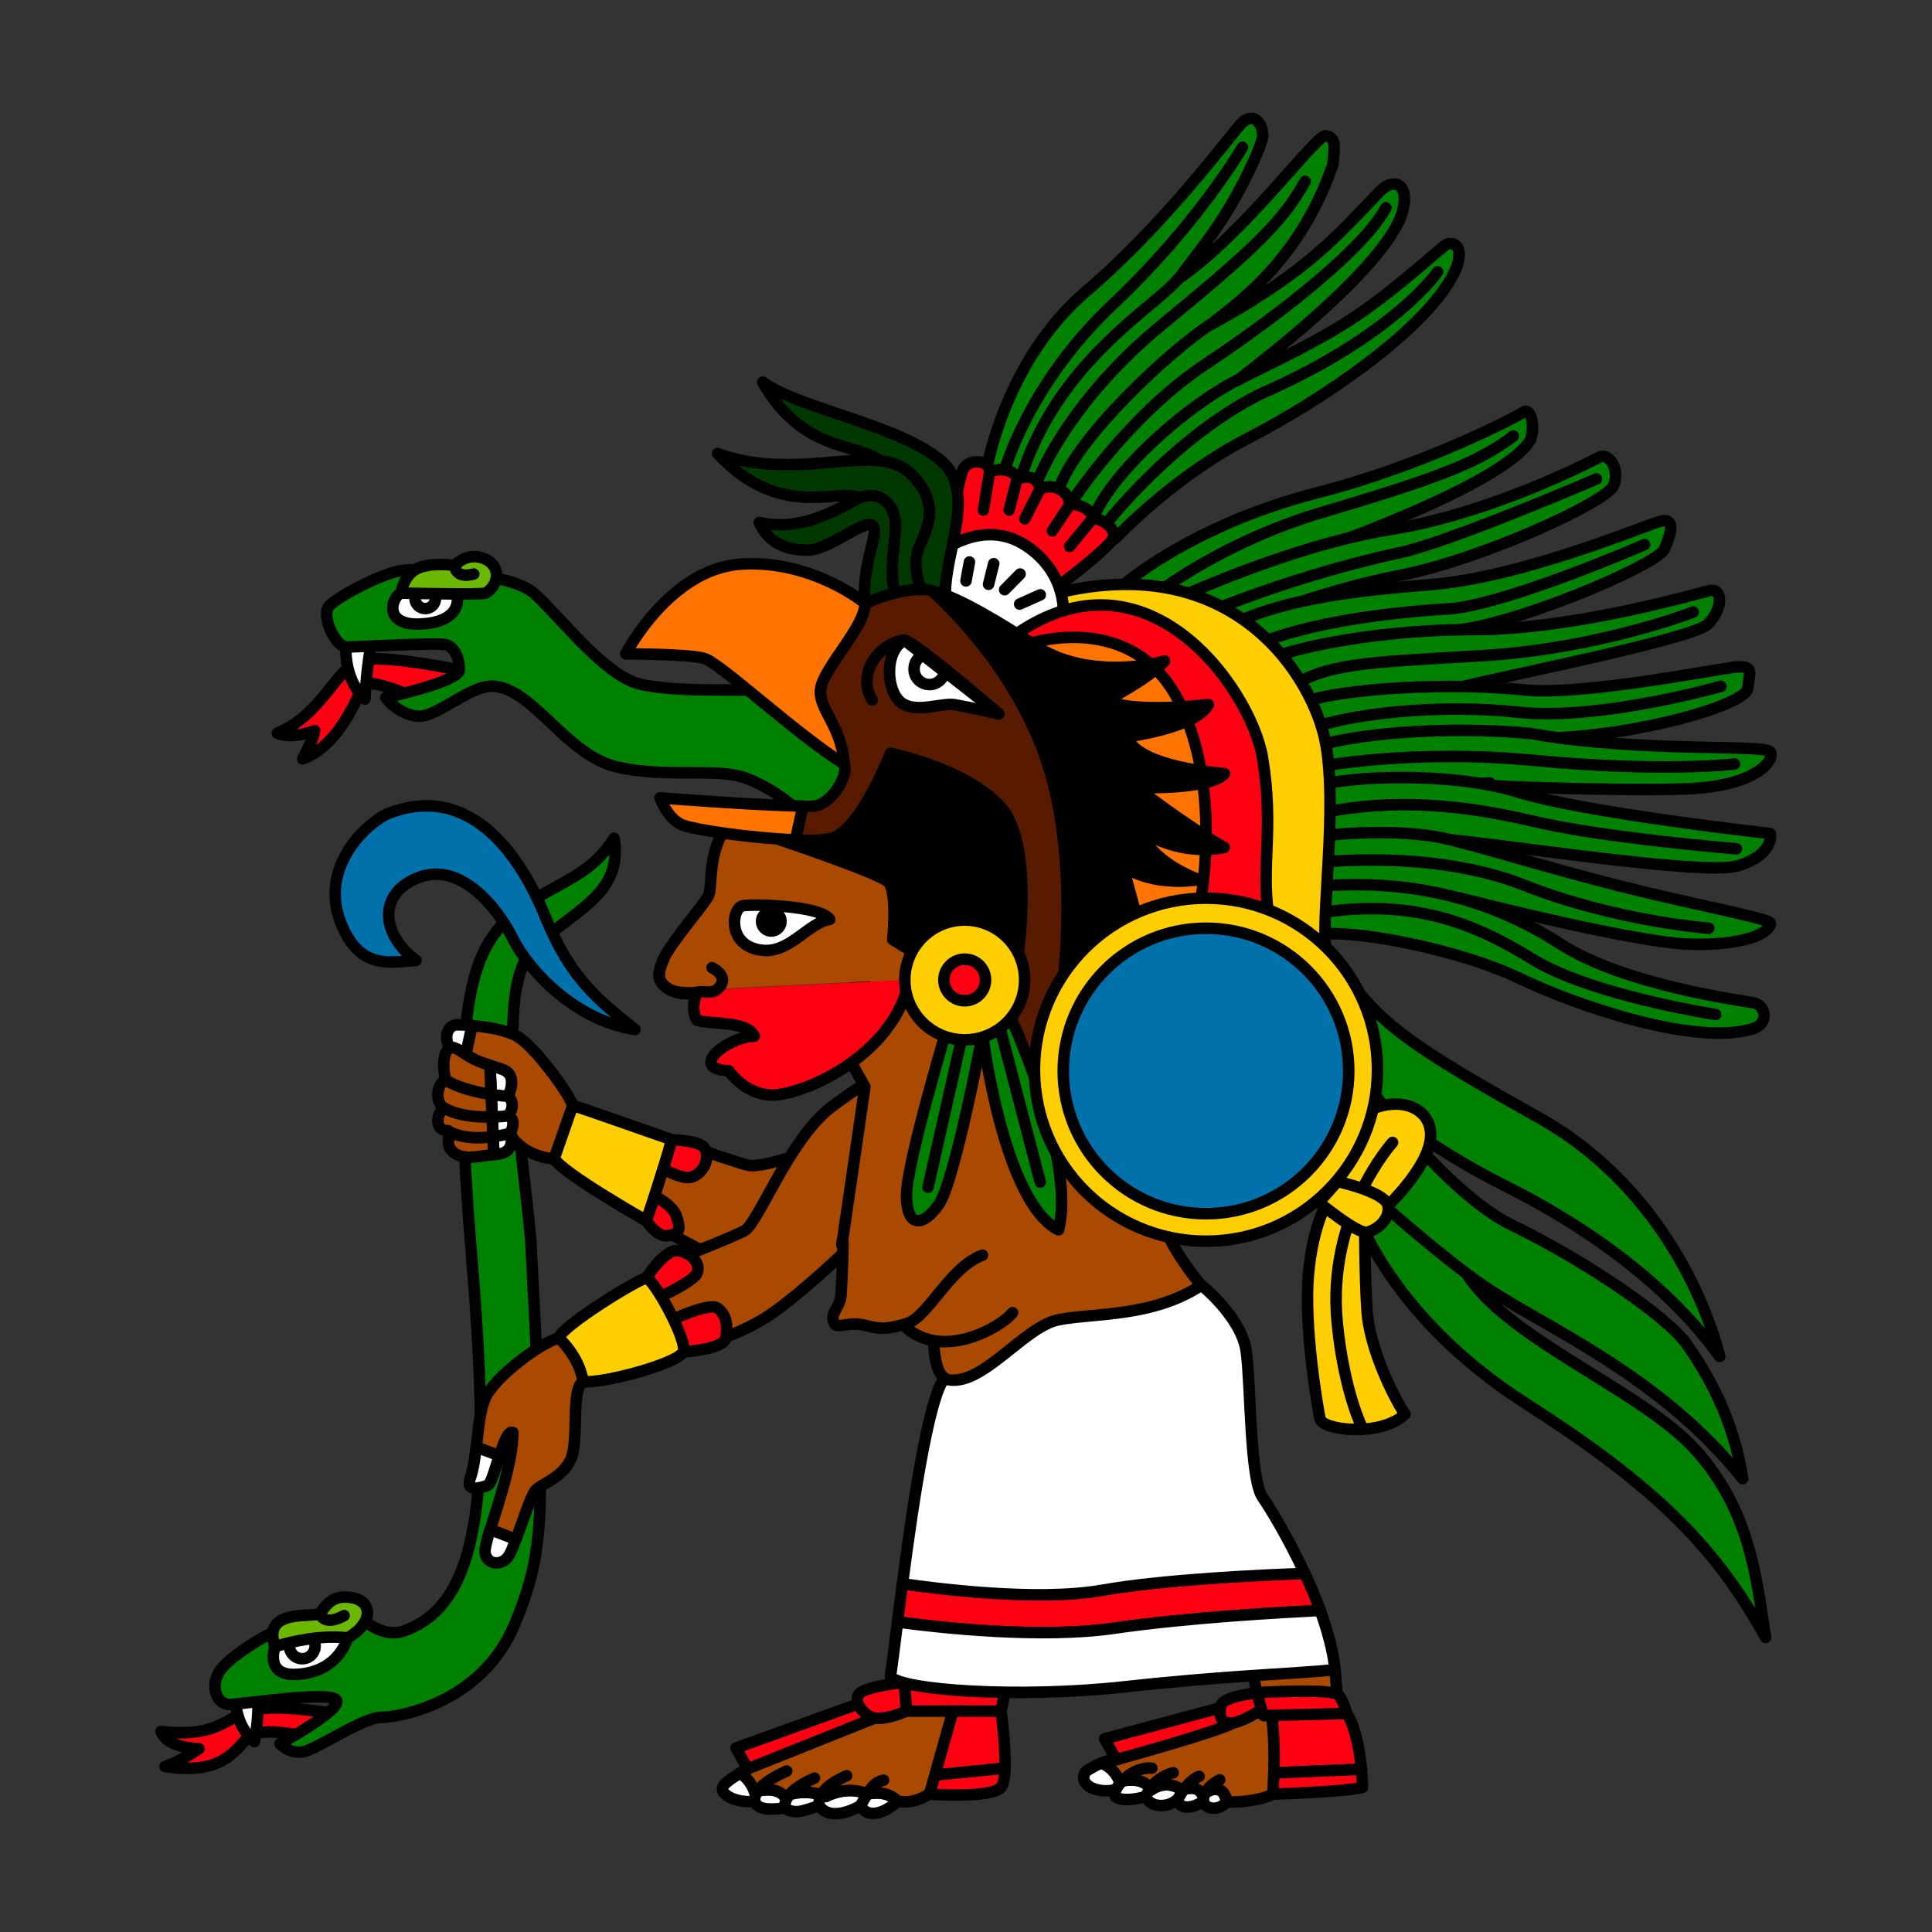 <svg version="1.1" id="Calque_1" xmlns="http://www.w3.org/2000/svg" x="0" y="0" viewBox="0 0 900 900" style="enable-background:new 0 0 900 900" xml:space="preserve"><rect x="0" y="0" width="900" height="900" fill="#333333" stroke="none"/><style>.st0,.st1,.st2,.st3,.st4,.st5,.st6,.st7,.st8{fill:#fff;stroke:#000;stroke-width:5.365;stroke-linecap:round;stroke-linejoin:round;stroke-miterlimit:10}.st1,.st2,.st3,.st4,.st5,.st6,.st7,.st8{fill:#aa4900}.st2,.st3,.st4,.st5,.st6,.st7,.st8{fill:none}.st3,.st4,.st5,.st6,.st7,.st8{fill:#ff0013}.st4,.st5,.st6,.st7,.st8{fill:#008200}.st5,.st6,.st7,.st8{fill:#6cb700}.st6,.st7,.st8{fill:#0071aa}.st7,.st8{fill:#ffce00}.st8{fill:#ff7300}.st9{fill:#003800}.st12,.st9{stroke:#000;stroke-width:5.365;stroke-linecap:round;stroke-linejoin:round;stroke-miterlimit:10}</style><path class="st0" d="M404.1 835.8c-9.7-4.3-19.3 1.1-19.3 1.1s-9.7-4.3-19.3 0c-4.3-5.4-13.9-2.1-13.9-2.1s-1.7-5.7-6.8-8.8c-3.2 1.9-7.6 4.7-8.2 6.7-1.1 3.2 6.4 7.5 15 6.4 1.1 3.2 4.3 4.3 13.9 3.2 5.4 3.2 8.6 1.1 16.1-1.1 2.1 3.2 7.5 6.4 19.3 0 3.2 6.4 11.8 3.2 17.2-2.1-.1-.1-4.4-5.5-14-3.3z"/><path class="st1" d="m442.7 789.6-26.8 2.1-50.4 18.3-17.2 14s-1.6.8-3.6 1.9c5.1 3.1 6.8 8.8 6.8 8.8s9.7-3.2 13.9 2.1c9.7-4.3 19.3 0 19.3 0s9.7-5.4 19.3-1.1c9.7-2.1 13.9 3.2 13.9 3.2 7.5 2.1 15-3.2 15-3.2l19.3-24.7-9.5-21.4z"/><path class="st2" d="M411.6 829.3c-5.4 1.1-7.5 6.4-10.7 11.8M366.5 825c-11.8 5.4-15 9.7-15 13.9M379.4 828.3c-11.8 5.4-13.9 9.7-13.9 13.9M394.4 827.2c-11.8 5.4-12.9 9.7-12.9 13.9"/><path class="st3" d="m466.3 797.1-21.5-3.2-9.3 33 32.6-3.3c.5-10.7-1.8-26.5-1.8-26.5zM435.5 826.9l-2.5 8.9s29 2.1 33.3-3.2c1.2-1.4 1.7-4.8 1.9-8.9l-32.7 3.2zM342.9 814.3l5.4 9.7 59-23.6-2.1-8.6z"/><path class="st3" d="M421.3 783.7s-16.1 1.6-20.4 4.8c-4.3 3.2 1.1 10.7 6.4 11.8 5.4 1.1 15-3.2 15-3.2l-1-13.4z"/><path class="st3" d="m421.3 783.2 1 13.9h44l3.2-15z"/><path class="st0" d="M560.2 836.3c-2.4-5.6-9.7-2.4-9.7-2.4s-6.4-5.6-14.5 0c-3.2-7.2-14.5-4-14.5-4s-2.1-6.4-8.5-8.6c-2.2.9-4.5 2.2-7.1 3.8-4.3 6.4 5.4 10.7 13.9 8.6-3.2 5.4 6.4 5.4 13.9 3.2 2.1 5.4 10.7 5.4 15 1.1 0 5.4 7.5 4.3 11.8 1.1 1.1 3.8 6.8 4.6 10.7.6-.5-8.1-7.2-7.1-11-3.4z"/><path class="st1" d="m601.5 792.9-26.8 1.1-40.8 16s-9.7 9.7-13.9 9.7c-2.3 0-4.5.6-6.9 1.6 6.4 2.3 8.5 8.6 8.5 8.6s11.3-3.2 14.5 4c8-5.6 14.5 0 14.5 0s7.2-3.2 9.7 2.4c3.8-3.8 10.4-4.7 11.2 3.2 7.8 0 16.5-1 21.5-3.8 7.5-4.3 13.9-13.9 13.9-13.9l-5.4-28.9z"/><path class="st2" d="M568.2 829.1s-7.9 3.7-7.6 9.9M536.6 823.7c-8-.8-15 6.2-16.7 9.9M546.5 825.8c-8 2.4-11 7.2-12.7 10.9M558.6 827.5c-4 1.6-8 6.7-9.7 10.4"/><path class="st1" d="m583.3 777.8 3.2 16.1 36.5-3.2-1.1-12.9z"/><path class="st3" d="m627.3 798.2-16.1-6.4s-19.5 4.3-19.9 2.1c2.3 9.2 2.4 22.8 2.1 32l40.8-1.7c-1.9-20.1-6.9-26-6.9-26z"/><path class="st3" d="M593.4 825.9c-.2 5.8-.5 9.9-.5 9.9s34.3-1.1 41.8-3.2c-.1-3.1-.3-5.8-.5-8.4l-40.8 1.7zM514.6 810l5.4 9.7s47.2-12.9 54.7-17.2c4.3-6.4 0-8.6 0-8.6L514.6 810z"/><path class="st3" d="M585.4 788.6s-15.6 1.6-16.6 5.9c-1.1 4.3-.5 9.1 5.9 8s16.6-8.6 16.6-8.6l-5.9-5.3z"/><path class="st3" d="M627.3 798.2s-1.1-5.4-3.8-8.6c-2.7-3.2-38.1-1.1-38.1-1.1l3.2 10.7 38.7-1zM154.1 798s-23.9-4-35.9-1.6c-12.1 2.4-15.8 13.4-43.2 10.2 3.2 8 17.7 8 17.7 8s-7.8 5.6-15.8 8.3c30.8 4.8 33.8-11.8 41-15 7.2-3.2 27.9 1.6 27.9 1.6l8.3-11.5z"/><path class="st0" d="M109.6 789.6s-.8 13.7 8.9 21.7c2.4-12.1 1.6-22.5 1.6-22.5l-10.5.8z"/><path class="st4" d="M286.1 390.5c-12.9 20.4-30 20.4-49.4 37.6s-25.8 51.5-17.2 154.5c8.6 103 7.5 165.2-32.7 177.6-8.6 2.1-16.6-4.8-16.6-4.8s-18.2-1.1-29 0c-10.7 1.1-34.9 16.1-39.2 23.6-4.3 7.5-.5 15 4.8 15s46.7-6.4 49.9-2.1c3.2 4.3-26.3 20.4-26.3 20.4s4.3 4.8 10.7 3.8c6.4-1.1 27.9-16.1 36.5-16.1 8.6 0 47.2-7 62.2-43.5s13.9-52.6 7.5-178.1c-4.3-48.3-17.2-118 1.1-136.3 18.3-18.3 41.9-24.8 37.7-51.6z"/><path class="st0" d="M161.9 763.1c-12.1-1.6-22.5-1.6-33.8 4 0 0-4.9 13.5 9.7 12.9 20.1-.8 24.1-16.9 24.1-16.9z"/><circle class="st2" cx="140.8" cy="766.7" r="6"/><path class="st5" d="M128.1 767.1c-6.4-18.5 18.5-13.1 20.9-15.6 2.4-2.4 4.5-7.9 12.6-7.5 12.3.5 13.1 11.8.3 19-12.1-1.5-26.5 1.7-33.8 4.1z"/><path class="st5" d="M149 751.5c.8 2.7 4 5.1 11.3 1.1"/><path class="st4" d="M522.1 273.5s31.7-28.6 91.7-44c49.7-12.7 92.8-35.4 96-37.6 3.2-2.1 5.4 6.4 3.2 12.9-11.8 20.4-94.4 49.4-94.4 49.4L551.1 295l-29-21.5z"/><path class="st4" d="M545.7 280s54.7-25.8 101.9-33.3c47.2-7.5 93.3-31.7 97.6-33.8 4.3-2.1 9.7 5.9 6.4 13.4-3.2 7.5-61.2 34.3-99.8 41.8-38.6 7.5-80.5 24.7-80.5 24.7L545.7 280z"/><path class="st4" d="M561.8 298.2c23.6-17.2 61.2-22.5 104.1-25.8s99.8-27.4 107.3-29.5 5.4 5.4 2.1 12.9c-3.2 7.5-73 37-100.9 38.1-27.9 1.1-86.9 22.5-86.9 22.5s-49.3-1-25.7-18.2z"/><path class="st4" d="M588.6 308.9c5.4-5.4 49.4-15.6 97.6-15.6 48.3 0 105.2-17.2 110.5-18.2 5.4-1.1 6.4 8-1.1 15.6-7.5 7.5-108.4 26.8-117 30-8.6 3.2-75.1 13.9-75.1 13.9s-20.2-20.3-14.9-25.7z"/><path class="st4" d="M603.7 328.3c21.5-8.6 76.2-10.2 105.2-7 29 3.2 95-10.7 101.4-10.7s4.8 2.7 3.8 10.2c-1.1 7.5-50.4 22-94.4 23.1-44 1.1-105.2 8-105.2 8s-32.3-15.1-10.8-23.6z"/><path class="st4" d="M601.5 351.9c21.5-10.7 73-13.9 111.6-10.2 51.5 9.1 109.4 4.8 111.6 8.6 2.1 3.8-6.4 16.1-39.7 17.2-33.3 1.1-112.7-1.6-93.3-2.7 19.3-1.1-83.7 9.7-83.7 9.7s-27.9-11.9-6.5-22.6z"/><path class="st4" d="M613.3 366.3c13.9-4.8 62.8-7 93.9 2.7 31.1 9.7 117.5 19.3 117.5 19.3s2.1 9.7-15 15-126.6-12.9-144.9-12.9-55.8 10.8-55.8 10.8l4.3-30"/><path class="st4" d="M615.5 389.4s29.5-3.8 54.2.5c12.1 2.1 49.4 13.9 84.3 22.7 36.6 9.2 70.7 15.3 70.7 17.5 0 4.3-11.8 10.7-38.6 9.7-26.8-1.1-106.2-21.5-106.2-21.5l-75.1 4.3 10.7-33.2z"/><path class="st4" d="M612.2 413c48.3-4.3 84.8 7.5 114.8 26.8s84.8 26.3 90.1 27.4c5.4 1.1 7.5 10.2-1.6 12.3-26.3 7.5-80.5-10.7-107.3-23.6-26.8-12.9-71.9-22-91.2-20.9-19.2 1.1-53-17.7-4.8-22z"/><path class="st2" d="M540.1 275.5s30.5-23.5 76.4-37c55.4-16.4 72.6-23.4 88.5-35.4M565 284.3s40.2-16.9 89.5-27.4c25.6-6.4 89.2-33.8 89.2-33.8M583.5 301.2s24.9-13.7 93.3-17.7c28.2-3.2 89.3-29.8 89.3-29.8M600.4 320.5c17.7-11.3 33.5-11.8 89.1-15 55.5-3.2 99.3-20.4 99.3-20.4M609.3 339.8c18.5-7.2 60.4-12.1 98.2-8 37.8 4 94.2-12.1 94.2-12.1M612.5 357.5s43.5-8.9 103-3.2c59.6 5.6 92.5 1.6 92.5 1.6M616.5 378.5c32.2-6.4 63.6-4 97.4 4 33.8 8 95 12.9 95 12.9M614.1 401.8s53.1-6.4 95.8 10.5c42.7 16.9 86.1 20.1 86.1 20.1M615.7 425.1c42.7-6.4 70.8 4.8 98.2 21.7 27.4 16.9 85.3 25.8 85.3 25.8M512.5 444.1c-7.5-11.8-26.8-30-26.8-30l39.7-22.5s2.1 21.5 9.7 34.3c5.3 5.4-15.1 30-22.6 18.2z"/><path class="st3" d="M518.9 758.5c34.3-5 78.3-7.4 96.1-8.3-2.1-5.9-4.6-11.7-7.2-17.3-18.3.6-65.4 2.7-94.3 7.8-30.5 5.4-78.4-.9-93.1-3.1-.8 6.3-1.6 12.4-2.3 17.9 20 2.8 67 8 100.8 3z"/><path class="st0" d="M513.5 740.8c28.9-5.1 76-7.2 94.3-7.8-7.8-16.9-16.5-31-19.7-35.6-5.9-8.6-5.4-51.5-7.5-67.6-2.1-16.1-20.9-31.1-20.9-31.1l-92.3-4.3s-13.9 40.8-25.8 46.1c-7.9 3.6-15.9 56.6-21.2 97.3 14.7 2.1 62.5 8.4 93.1 3zM518.9 758.5c-33.7 4.9-80.7-.2-100.8-2.9-1.4 11.5-2.6 20.7-3.3 25.4 5.4 6.4 59.6 10.2 108.9 4.8 49.4-5.4 77.8-5.9 98.2-8-.9-8.7-3.5-18.2-6.9-27.6-17.8.9-61.8 3.3-96.1 8.3z"/><path class="st1" d="M373 537.5s-17.7 6.4-24.1 5.4c-6.4-1.1-62.8-21.5-82.1-27.9-2.1-6.4-18.2-27.9-25.8-32.2-5.3-3.1-14.5-4.5-21.2-5l-3.9 17.9c7.6 10 19.5 26.7 21.8 32.2 3.2 7.5 13.9 11.8 20.4 11.8 3.2 6.4 42.9 29 42.9 29l24.1 12.9 29.5 3.2 26.8-22.5-8.4-24.8z"/><path class="st0" d="M213.1 477.4c-5.4 0-6.4 7.5-3.2 10.7.9.9 3.2 3.7 6.1 7.5l3.9-17.9c-2.9-.2-5.3-.3-6.8-.3z"/><path class="st6" d="M193.8 447.4c-16.1-11.8-18.2-31.1 1.1-38.6s36.5 13.4 44 28.4c7.5 15 29 38.1 56.9 42.4-17.2-13.9-30-23.6-41.8-52.6-11.8-29-35.4-63.3-74-47.7-13.9 7.5-30 27.4-21.5 49.9 8.5 22.4 22.4 19.2 35.3 18.2z"/><path class="st7" d="M486.7 277.8c88-24.7 125.5 38.6 130.9 68.7 5.4 30-2.1 79.4 0 95.5 2.1 16.1-53.6-4.3-53.6-4.3s-158.8-122.3-77.3-159.9z"/><path class="st4" d="M632.6 566.5s16.1 47.7 78.3 87.4S800 722 822.5 762.8c-4.3-25.8-6.4-57.9-32.2-86.9s-92.5-53.6-108.9-85.8c-14.6-28.6-13.4-39.7-13.4-39.7L644.4 530l-11.8 36.5z"/><path class="st0" d="M226 723.6c1.1 5.4 7.5 5.9 10.7 1.6 1-1.3 2.3-4.4 3.6-8.2l-12-4.6c-1.6 5.5-2.7 9.6-2.3 11.2z"/><path class="st1" d="M424.5 493.5s-18.2 7.5-37.6 22.5-33.8 54.2-40.2 57.4c-6.4 3.2-24.1 10.2-24.1 10.2L299 609.4s-30 11.8-38.6 13.9c-8.6 2.1-30 18.2-34.3 27.9-4.3 9.7-3.2 26.8-7 37.6-2.1 6.4 4.8 4.3 8 3.2 3.2-1.1 7.5-26.8 11.8-24.7 0 13.4-6.7 32.8-10.5 45.2l12 4.6c3.2-8.6 7-20.7 9.2-23 3.2-3.2 11.8-5.4 16.1-13.9 4.3-8.6 0-33.3 5.9-36.5 13.4-7.5 62.8-13.9 88.5-32.2 25.8-18.2 66.5-61.2 66.5-61.2l20.4-46.1-22.5-10.7z"/><path class="st0" d="M221.8 674.1c-.6 5.3-1.3 10.5-2.8 14.7-2.1 6.4 4.8 4.3 8 3.2 1.7-.5 3.5-7.5 5.6-13.9l-10.8-4z"/><path class="st4" d="M519.4 251s26.3-28.4 61.7-46.7 83.7-51 96.6-77.8c4.3-9.7 1.1-13.9-3.2-12.9-2.3.5-20.4 18.3-41.7 32.9-19.3 13.1-41.1 22.7-55.9 30.4 61.2-47.2 74.6-69.7 76.7-79.4 2.1-9.7-1.6-13.9-8-10.7-3.2 1.6-16.9 18.8-34.5 33.4-17.5 14.6-39 26.7-47.1 31 8.6-7.5 40.8-27.4 56.9-74.6 1.1-9.7 1.1-12.3-3.2-13.4s-37.2 44.9-68.6 66.6c8.9-12.1 15.8-20.1 23.6-33.1 8.6-14.4 15.5-30.2 15.5-33.5 0-6.4-4.8-11.3-10.2-5.4-5.4 5.9-35.4 46.7-71.9 77.8-38.1 32.5-46.5 82.8-46.7 84.2l2.7 20.4 57.3 10.8z"/><path class="st2" d="M509.2 241.3c9.7-22.5 44-52.6 67.6-64.4M493.1 228.1c8.6-24.9 52.6-65.2 70.8-77M475.4 223.1c17.2-54.7 61.7-79.3 73.6-93.3M515.2 244.1s31.4-40.2 71.6-60.4c62.8-27.4 82.9-57.1 82.9-57.1M498.5 234.9s26.3-40.7 62.6-64.9 74-53.9 84.5-73.2M483 224.8s13.5-36.7 57.9-73.2c45.1-37 56.6-48.6 67.1-67.1"/><path class="st2" d="M468 219.1s11-40.2 50.4-77.3 60.4-73.2 60.4-73.2"/><path class="st3" d="M486.7 277.8s32.2-23.6 32.2-27.9-4.3-7.5-9.7-8.6c-1.1-4.3-6.4-6.4-10.7-6.4-1.1-7.2-8.6-9.7-13.9-7.2-1.1-4.6-4.3-6.7-10.7-4.6-1.1-4.3-8.6-5.4-12.9-3.2 0-5.4-8.6-6.4-11.8-2.1-3.2 4.3-7.5 38.6-7.5 38.6l45 21.4z"/><path class="st2" d="m470.1 237.6 3.7-14.5M477.4 241.7l7.2-14.1M490.2 247.3l8.3-12.4M498.3 254.5l10.9-13.2M458.1 237.6l2.9-17.7"/><path class="st0" d="M439.5 256.4s19.3-15 38.6-2.1 17.2 32.2 17.2 32.2L478.1 310l-40.8-16.1 2.2-37.5z"/><path class="st2" d="m450 270.6 1.6-8.8M460.5 272.2l2.4-9.6M468 274.7l7.2-7.3M475 281.4l9.6-4.3"/><path class="st3" d="M464.2 302.5c66.5-56.9 118.6 18.2 123.9 50.4 5.4 32.2-.5 50.4 2.7 71.9 3.2 21.5-63.3 24.7-63.3 24.7l-27.9-74s-102-16.1-35.4-73z"/><path class="st8" d="M558.6 423.8s11.8-55.8-9.7-97.6c-23.6-45.1-75.1-24.7-75.1-24.7l-19.3 54.7 67.6 86.9 36.5-19.3z"/><path class="st9" d="M355.3 178c19.9 35.4 48.8 27.6 56.3 38.6s10.7 29 10.7 29l-2.1 37.6s22.5 16.1 20.4-3.2 13.9-47.2 0-63.3c-18.3-18.3-67.6-25.8-85.3-38.7z"/><path class="st9" d="M334.3 211.3c29 31.1 55.8 16.1 65.5 20.4 9.7 4.3 11.8 10.7 11.8 10.7l-2.1 22.5 5.4 22.5 15-11.3s-4.8-9.7-2.7-18.2c2.1-8.6 13.4-20.9-2.7-37s-51.5 4.3-90.2-9.6z"/><path class="st9" d="M403 281c-2.1-17.2 7.5-34.3 3.2-36.5-4.3-2.1-20.4 11.8-30 11.8-9.7 0-18.2-3.2-22.5-12.9 19.3 4.3 35.4-5.6 45.1-10.7 9.7-5.1 17.2 1.1 18.2 9.7 1.1 8.6-4.3 25.8 1.1 36.5s-12.9 19.3-15.1 2.1z"/><path class="st1" d="M435.2 616.9s-2.1 23.6 6.4 25.8c16.1 3.2 35.4-24.7 51.5-27.9s44-1.1 66.5-16.1c-11.8-13.9-16.1-24.7-16.1-24.7L506 474.2l-57.9-60.1-55.8 18.2 20.4 79.4-1.1 83.7 23.6 21.5z"/><path class="st1" d="M471.7 611.5c-4.3 5.4-19.9 14.5-33.8 13.4-13.9-1.1-18.8-10.2-18.8-10.2L408.2 582l39.4-62.8"/><path class="st1" d="M457.7 584.7c-15 5.4-25.2 28.4-34.9 31.7-14.5 4.8-16.4.7-24.1.4-4.7-.2-8.5 1.7-9.7.1-3.2-4.3 2.1-7.5 2.7-12.9.5-5.4 1.6-33.3.5-24.7-1.1 8.6 10.7-73 10.7-73l-7.5-13.4 8.6-41.3 84.8-17.2"/><path d="M324.7 462.4s-3.2 7.5 0 12.9c4.3 2.1 23.6 0 26.8 7.5-6.4 0-17.7 5.4-19.9 10.7-2.1 5.4 8 5.4 8 5.4s7.5 11.3 20.4 11.3 51.5-15.6 62.2-47.7l6.4-6.4-114.7 5.8c4.8 1.1 10.8.5 10.8.5z" style="fill:#ff0013"/><path d="m427.7 385.1-42.9-2.1s-30 3.2-45.1 0c-10.7 13.9-7.5 30-9.7 34.3-2.1 4.3-17.7 22-20.9 29.5-3.2 7.5-2.7 10.2 1.6 13.4.9.7 2.1 1.2 3.3 1.5l114.7-5.8 20.4-20.4-21.4-50.4z" style="fill:#aa4900"/><path class="st0" d="M346.2 421.9c-5.6.8-8 20.1 10.5 20.9 12.1 0 20.1-12.9 29.8-14.5-4.1-6.4-34.7-7.2-40.3-6.4z"/><circle cx="359.3" cy="429.2" r="7.2"/><path class="st1" d="M309.1 446.8c-3.2 7.5-2.7 10.2 1.6 13.4 4.3 3.2 10.1 3.2 13.9 2.1s7.8 1.7 11.1-3.2-4-8.3-4-8.3"/><path class="st2" d="M339.7 383c-10.7 13.9-7.5 30-9.7 34.3-2.1 4.3-17.7 22-20.9 29.5-3.2 7.5-2.7 10.2 1.6 13.4s13.9 2.1 13.9 2.1-3.2 7.5 0 12.9c4.3 2.1 23.6 0 26.8 7.5-6.4 0-17.7 5.4-19.9 10.7-2.1 5.4 8 5.4 8 5.4s7.5 11.3 20.4 11.3 51.5-15.6 62.2-47.7l26.8-26.8-21.5-50.4-42.9-2.1c.3-.1-29.8 3.1-44.8-.1z"/><path class="st12" d="M361.2 390.5s48.3 16.1 52.6 20.4c4.3 4.3 2.1 26.8 2.1 26.8l13.9 8.6h41.8l24.7 8.6 3.2-79.4-49.4-23.6-42.9-15-19.2 13.9-26.8 39.7z"/><path class="st3" d="M214.2 312.2s-36.2-7.7-46.6-4.5c-10.5 3.2-18.2 25.8-38.4 33.8 6.4 3.2 17.4-1.1 17.4-1.1s0 2.7-5.6 13.1c19.3-7.2 26.3-33.3 29.5-34.9 3.2-1.6 18 4.3 18 4.3l18.5-1.6 7.2-9.1z"/><path class="st0" d="M161.4 298s-2.7 16.9 8.6 27.6c.8-15.3 3.2-27.6 3.2-27.6h-11.8 0z"/><path class="st4" d="M354.7 321.8c-6.4-1.1-39.7 1.1-56.9-3.2-17.2-4.3-39.2-34.3-49.9-42.9-10.7-8.6-52.6-11.8-62.2-9.7-9.7 2.1-27.9 11.8-32.2 16.1-4.3 4.3 2.7 19.3 8 19.3s41.8-2.1 46.1-1.1c4.3 1.1 6.4 6.4 6.4 11.8S179.7 325 179.7 325s5.4 7.5 14.5 8.6c9.1 1.1 25.2-15 35.9-13.9 18.2 1.1 33.8 32.2 57.4 37.6s46.7 0 60.6 5.4c13.9 5.4 23.6 15 23.6 15l19.3-1.1 15-26.8-27.7-24.8s-17.1-2.1-23.6-3.2z"/><path class="st0" d="M212.6 276.6c-11.4-.1-20.9-2.8-25.8-.4-4.8 2.4-8 15.3 8.9 14.5 16.9-.7 18.5-9.6 16.9-14.1z"/><circle class="st2" cx="198.1" cy="278.7" r="4.8"/><path class="st5" d="M186.9 276.3s.8-8 7.2-11.3 17.7-1.6 17.7-1.6 5.6-6.4 13.7-3.2c8 3.2 7.2 12.1.8 16.1-2.4.8-39.4 0-39.4 0z"/><path class="st5" d="M211.8 263.4s0 6.4 8.9 4"/><path class="st8" d="M307.5 371.7s3.2 9.1 9.7 12.3c4.8 2.4 33.4 6.6 53.5 7.2l3.4-15.7c-17.9-.1-66.6-3.8-66.6-3.8zM382.4 320.5c1.6-9.7 20.9-29 20.6-39.5 0 0-24.7-20.4-57.9-18.2s-53.6 41.8-53.6 41.8 29 0 36.5 2.1 42.9 35.4 65.5 49.4c-1.4-18.7-12.7-25.9-11.1-35.6z"/><path class="st12" d="M570.4 360.4c-45.1-4.3-45.1-17.2-45.1-17.2s32.2-4.3 37.6-15c-39.7 4.3-47.2-2.1-47.2-2.1s19.3-9.7 26.8-18.2c-15 4.3-40.8 5.4-59-6.4-16.7-10.8-37-23.4-49.4-26.3 11.7 10.6 44.3 43.5 56.1 88 14.5 54.7 1.6 118.3 1.6 118.3l2.5 25.9 6.3-1 30-75.1-7.5-27.9s11.8 9.7 35.4 6.4c-24.7-9.7-27.9-23.6-27.9-23.6s16.1 12.9 39.7 8.6c-17.2-9.7-40.8-27.9-40.8-27.9s34.5 1.1 40.9-6.5z"/><path d="M490.2 363.2c-11.8-44.6-44.4-77.4-56.1-88-1.1-.3-2.2-.5-3.2-.5-11.8-1.1-27.9 6.4-27.9 6.4.3 10.5-19 29.8-20.6 39.5-1.6 9.7 9.7 16.9 10.9 35.6 2.1 4.3-5.4 18.2-13.9 19.3-1.1.1-3 .2-5.4.2l-3.4 15.7c6.9.2 12.7.1 16.3-.8 13.9-3.2 27.9-39.7 27.9-39.7s35.4 7 51.5 25.2 7.5 71.9 7.5 71.9L463 477.4l8.6 33.3 22.6-3.3-2.5-25.9c.2 0 13-63.6-1.5-118.3z" style="fill:#591b00;stroke:#000;stroke-width:5.365;stroke-linecap:round;stroke-linejoin:round;stroke-miterlimit:10"/><path class="st0" d="M421.3 298.2c-9.7 5.4-8.3 23.9-1.6 29 7 5.4 18.8 0 25.2 1.1 6.4 1.1 20.4 4.3 20.4 4.3s-38.7-33.3-44-34.4z"/><path class="st2" d="M421.3 298.2c-11.8 1.1-22.5 16.1-15 27.9"/><path class="st0" d="m421.3 298.2 8.9 6.9c.4-.2.8-.3 1.2-.4-4.9-3.6-8.8-6.2-10.1-6.5zM465.2 332.5s-13-11.2-24.9-20.8c0 .4-.1.8-.1 1.2l25 19.6zM430 305.1c-2.5 1.1-4.2 3.6-4.2 6.6 0 4 3.2 7.2 7.2 7.2 3.5 0 6.5-2.6 7.1-5.9l-10.1-7.9z"/><path class="st0" d="M440.3 311.8c-3.2-2.6-6.3-5-9.1-7.1-.4.1-.8.3-1.2.4l10.1 7.9c.2-.4.2-.8.2-1.2z"/><path class="st4" d="M441.6 477.4s-19.3 64.4-19.3 79.4 7.5 15 15 4.3 20.4-79.4 20.4-79.4l-16.1-4.3zM469.5 471s32.2 68.7 23.6 101.9c-25.8-12.9-35.4-91.2-35.4-91.2l11.8-10.7z"/><path class="st2" d="m432.3 553.1 16.9-74.8M484.6 550.7l-18.5-70.8"/><circle class="st7" cx="449.4" cy="456.5" r="27.9"/><circle class="st3" cx="449.4" cy="456.5" r="9.7"/><path class="st4" d="M628.3 455.9c15 21.5 32.2 33.3 88 64.4 55.8 31.1 78.3 85.8 84.8 111.6-24.7-34.3-63.3-61.2-99.8-79.4-36.5-18.2-67.8-43.7-67.8-43.7s-20.2-74.3-5.2-52.9z"/><path class="st4" d="M636.9 505.3s36.5 50.4 67.6 65.5c31.1 15 71.9 41.8 81.5 55.8 9.7 13.9 21.5 34.3 25.8 62.2-37.6-47.2-90.1-69.7-118-88s-78-65.4-78-65.4l21.1-30.1z"/><path class="st7" d="M635.8 518.2c16.1-8.6 31.7-2.1 30.6 11.8-1.1 13.9-19.9 31.7-19.9 31.7L623 550.4s-3.2-23.6 12.8-32.2zM619.2 558.4s-7.5 10.7-9.7 35.4c-2.1 24.7 4.3 61.7 5.4 67.1 1.1 5.4 28.3 8.6 39.6-2.1-5.8-8.6-16.6-31.1-17.7-48.3s-1.1-44-1.1-44l-16.5-8.1z"/><path class="st2" d="M648.7 532.2s-30.6 33.8-25.8 83.7c3.1 32.2 11.7 49.3 11.7 49.3"/><path class="st7" d="M623 550.4s22.5 4.8 23.6 11.3-5.4 11.3-9.7 12.3c-4.3 1.1-22.5-13.9-22.5-13.9l8.6-9.7z"/><circle class="st7" cx="561.8" cy="498.3" r="79.9"/><circle class="st6" cx="561.8" cy="498.9" r="66.5"/><path class="st0" d="M236.7 519.8c4.3-5.9 0-9.1 0-9.1s4.3-8.6-1.1-11.8c-1.6-.9-4.3-1.7-7.3-2.6l1.8 41.6c1.8-.2 3.3-.4 4.5-.9 5.4-2.1 3.2-9.1 3.2-9.1s3.2-6.5-1.1-8.1z"/><path class="st1" d="M221.2 493.6c-5.3-2.6-9.3-6.6-11.4-5.5-4.3 2.1-3.2 11.8-2.1 15-4.8 2.1-4.8 10.7-1.1 12.9-3.8 4.3-3.8 10.7 2.1 10.7 1.1 3.2-1.3 6.4 2.1 9.7 4.9 4.6 12.7 2 19.2 1.4l-1.8-41.6c-2.2-.7-4.7-1.5-7-2.6z"/><path class="st2" d="M207.7 503.2c10.5 6.5 29 7.5 29 7.5M206.7 516c10.5 6.5 30 3.8 30 3.8M208.8 526.8c10.5 6.5 29 1.1 29 1.1"/><path class="st3" d="M312.9 531c-3.2 11.9-11.8 37.6-11.8 37.6s4.8 8 10.2 7 5.9-2.7 3.8-9.1c-2.1-6.4-15-11.8-15-11.8l4.3-12.9s12.9 8.6 18.2 6.4c5.4-2.1 8-8.6 5.9-12.9-2.2-4.3-15.6-4.3-15.6-4.3z"/><path class="st7" d="M301.1 568.6s-39.7-22.5-42.9-29l8.6-24.7c9.7 3.2 28.8 10 46.1 16-3.2 12-11.8 37.7-11.8 37.7z"/><path class="st3" d="M318.2 629.8c2.1-5.4-13.9-34.3-17.2-34.3 0 0 8.6-13.9 15-12.9 6.4 1.1 10.7 6.4 8.6 10.7s-21.5 12.9-21.5 12.9l5.4 10.7s21.5-10.7 25.8-7.5c4.3 3.2 4.8 8.6 3.8 13.9-1.1 5.4-19.9 6.5-19.9 6.5z"/><path class="st7" d="M260.3 623.3c1.1-5.4 37.6-27.9 40.8-27.9s19.3 29 17.2 34.3c-2.1 5.4-37.6 15-46.7 13.9-1.6-11.7-11.3-20.3-11.3-20.3z"/></svg>